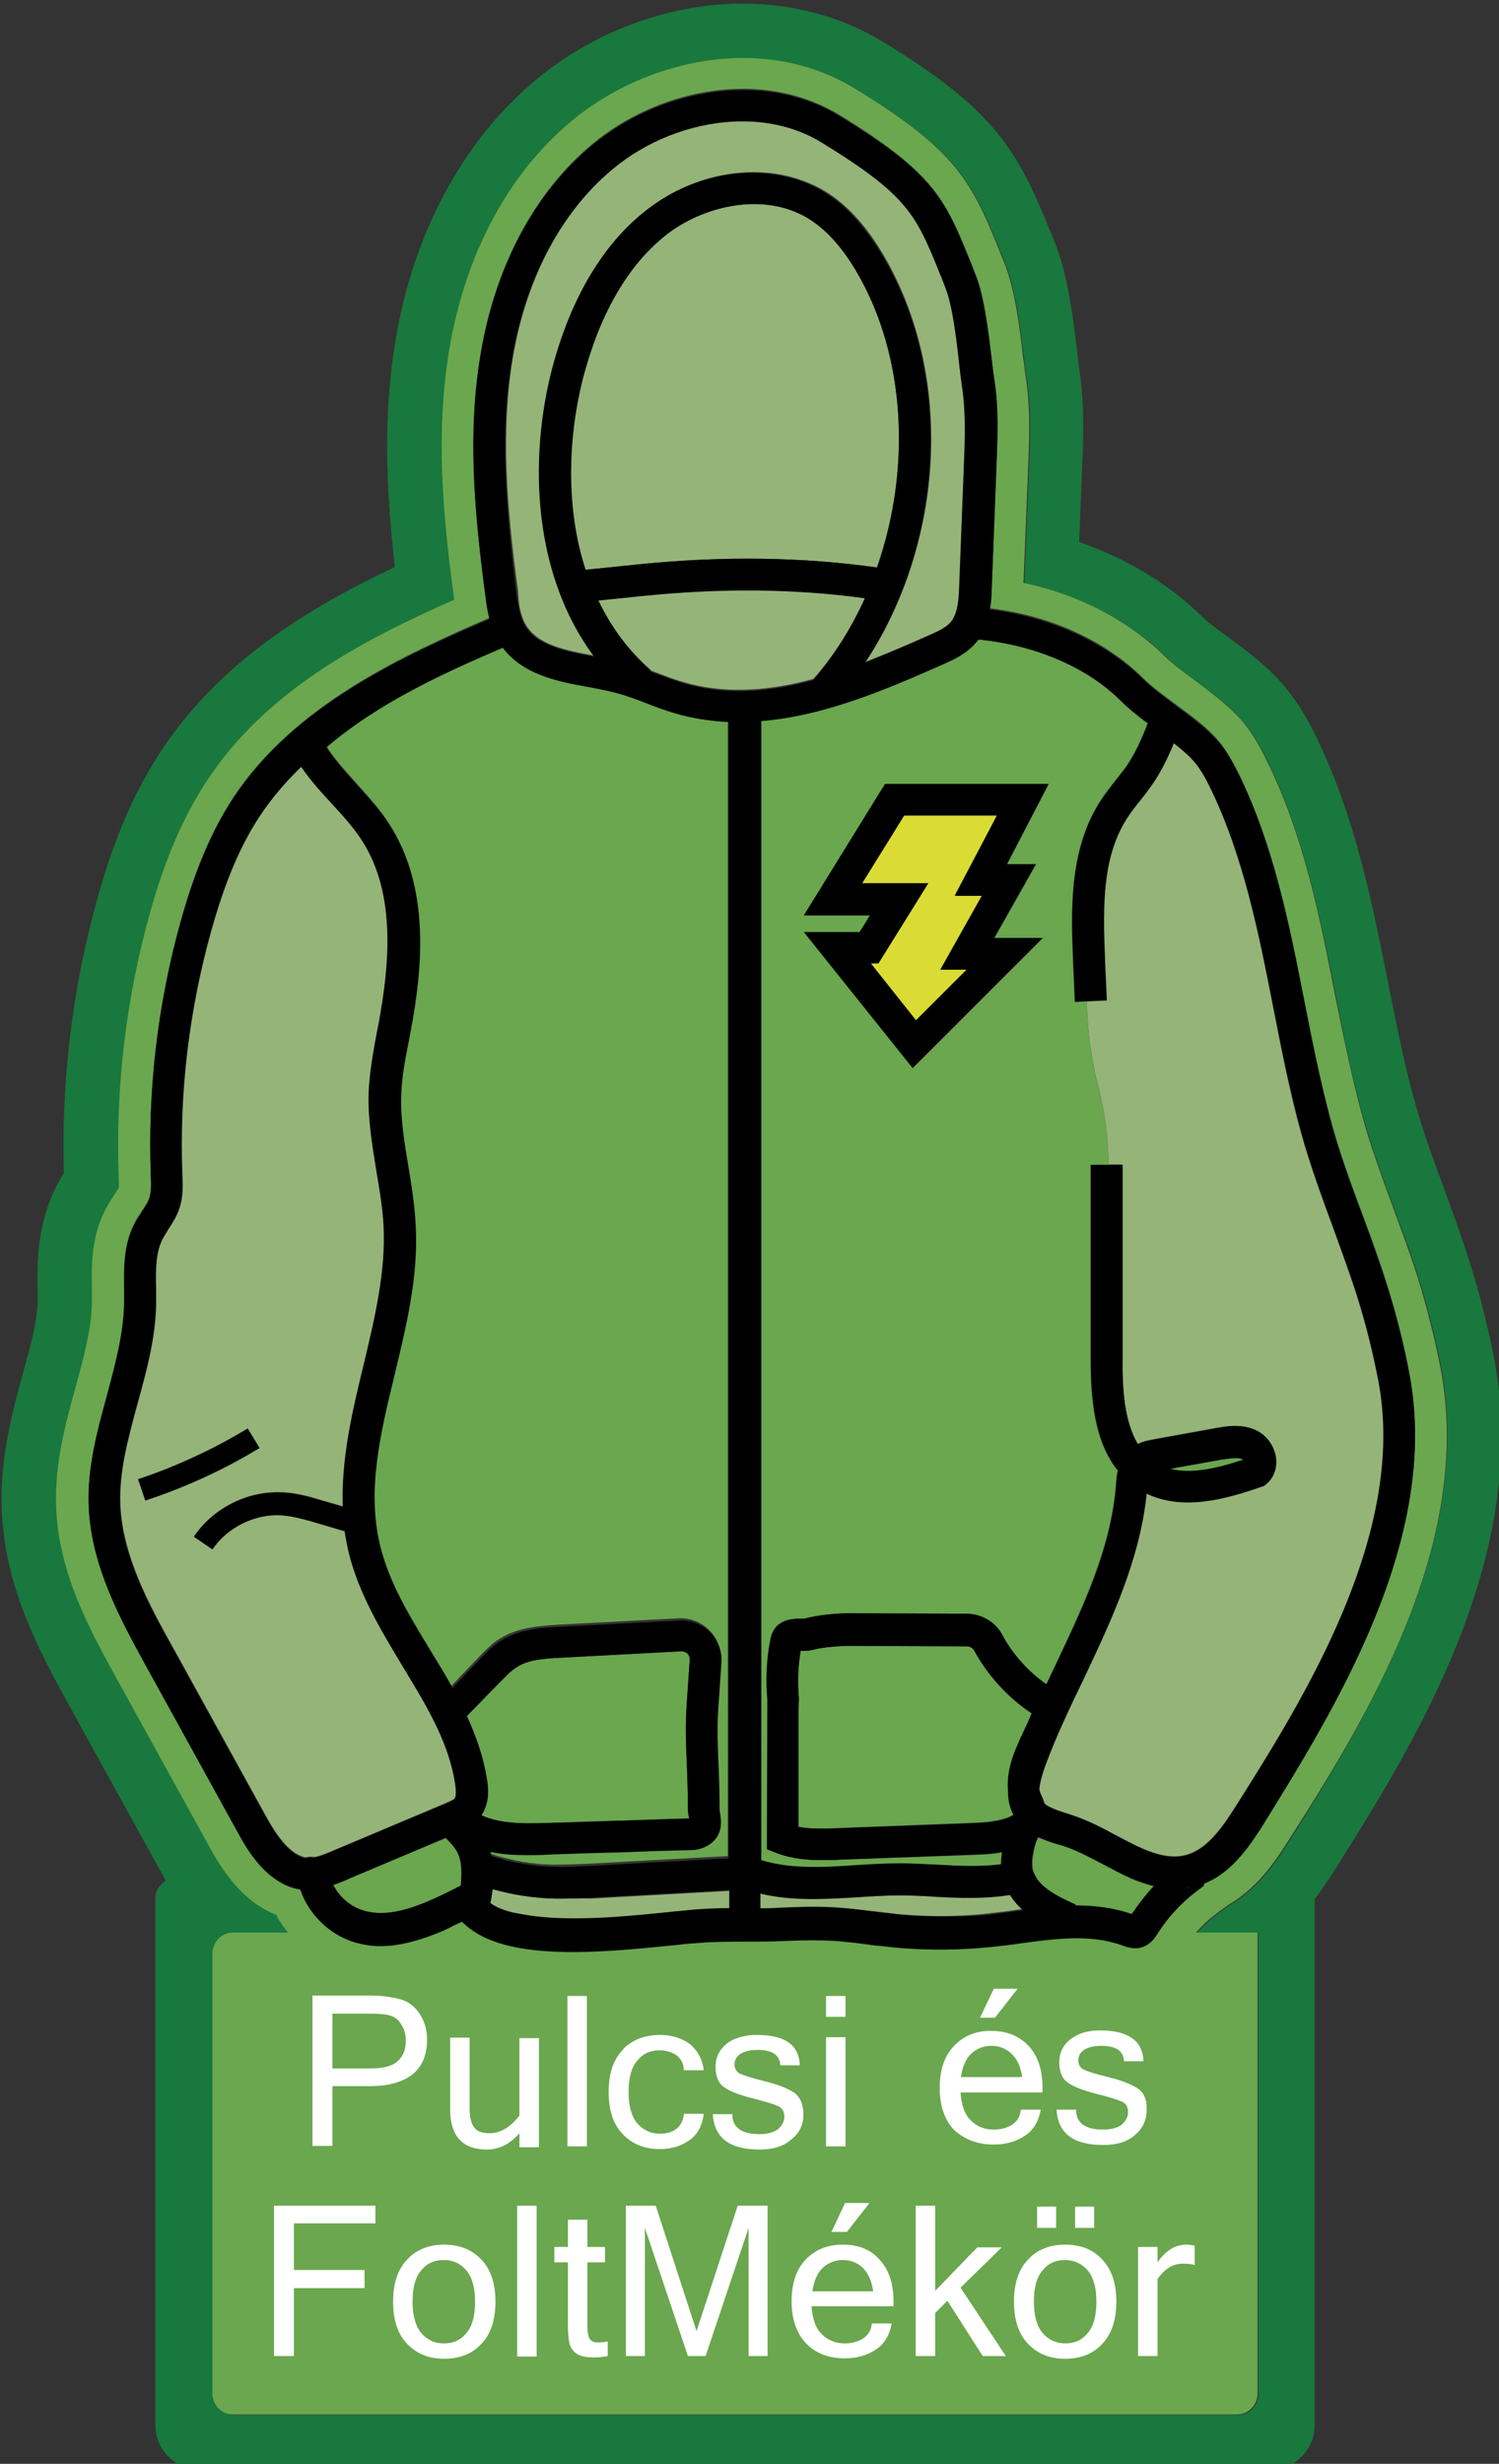 <?xml version="1.0" encoding="UTF-8" standalone="no"?>
<!DOCTYPE svg PUBLIC "-//W3C//DTD SVG 1.1//EN" "http://www.w3.org/Graphics/SVG/1.1/DTD/svg11.dtd">
<svg width="100%" height="100%" viewBox="0 0 331 544" version="1.1" xmlns="http://www.w3.org/2000/svg" xmlns:xlink="http://www.w3.org/1999/xlink" xml:space="preserve" xmlns:serif="http://www.serif.com/" style="fill-rule:evenodd;clip-rule:evenodd;stroke-linejoin:round;stroke-miterlimit:2;">
    <rect x="0" y="0" width="331" height="544" fill="#333333" stroke="none"/>
    <g id="PulcsiésFoltmékör" transform="matrix(1,0,0,1,-434,-177)">
        <g transform="matrix(1,0,0,1,718.7,316.6)">
            <path d="M0,266.9C-1.8,269.7 -3.7,272.6 -6,275.1C-8.101,277.4 -10.5,279.5 -13.3,281.1L-15.9,283L-16,283.1C-17.601,284.299 -19.101,285.7 -20.4,287.2L-6.8,287.2L-6.8,388.9C-6.8,391.5 -8.8,393.6 -11.3,393.6L-233.1,393.6C-235.6,393.6 -237.6,391.5 -237.6,388.9L-237.6,291.9C-237.6,290.9 -237.3,290 -236.8,289.2C-236,288 -234.7,287.2 -233.1,287.2L-220.9,287.2C-221.9,286 -222.7,284.7 -223.5,283.299C-223.6,283.299 -223.7,283.2 -223.8,283.2C-228.1,281.4 -231.4,278.299 -233.8,275.2C-235.9,272.5 -237.4,269.799 -238.3,268.2L-258.7,231.2C-264.7,220.299 -271.5,208 -272.1,193.4C-272.5,183.799 -270,174.7 -267.8,166.7C-266,160.299 -264.4,154.2 -264.2,148.4L-264.2,145C-264.3,140 -264.3,133.799 -261.3,127.7C-260.6,126.3 -259.9,125.2 -259.2,124.2C-258.9,123.8 -258.5,123.1 -258.3,122.8L-258.3,120.3C-259,100.6 -256.7,81 -251.4,62.1C-248,49.9 -244,40.6 -238.7,32.7C-225.7,13.1 -205,2.1 -184.2,-7.1C-187,-27.5 -188.2,-44.8 -185.3,-62.3C-181.7,-84.1 -171.6,-102.4 -156.9,-113.9C-146.5,-122 -133.2,-126.7 -120.4,-126.7C-111.4,-126.7 -102.9,-124.4 -95.8,-120C-73.5,-106.4 -70,-99.6 -63.8,-84.1C-63.4,-83.2 -63.101,-82.3 -62.7,-81.4C-60.4,-75.7 -59.4,-67.1 -58.601,-60.7C-58.4,-58.9 -58.2,-57.4 -58,-56.3C-57,-49.9 -57.2,-43.7 -57.4,-37.9L-58.5,-10.8C-41.4,-7.2 -31.101,1.5 -27.3,5.4C-25.8,6.9 -23.3,8.8 -20.8,10.6C-17.5,13.1 -14,15.6 -11.3,18.5C-8.3,21.7 -6.3,25.3 -4.8,28.4C3.3,45.1 6.8,62.9 10.3,80.2C12.3,90.5 14.399,101.2 17.5,111C19.1,116.3 21.1,121.6 23,126.8C24.899,131.9 26.899,137.2 28.6,142.7C30.6,149.2 32.3,155.9 33.6,162.6C40.899,201.7 16.3,240.9 0,266.9M45.2,160.2C43.8,153.1 42,145.9 39.8,139C38,133.299 36,127.9 34.1,122.6C32.2,117.6 30.3,112.3 28.8,107.4C25.899,98.1 23.899,87.8 21.899,77.8C18.3,59.8 14.7,41.1 5.899,23C4.1,19.3 1.399,14.4 -2.8,10C-6.3,6.4 -10.3,3.4 -13.9,0.8C-15.7,-0.5 -18.2,-2.4 -19,-3.2C-23.5,-7.7 -32.4,-15.1 -46.4,-19.9L-45.7,-37.6C-45.4,-44 -45.3,-50.8 -46.4,-58.3C-46.5,-59.2 -46.7,-60.7 -46.9,-62.3C-47.7,-69.3 -48.9,-78.9 -51.8,-86.1C-52.2,-87 -52.5,-87.9 -52.9,-88.8C-60.2,-106.9 -65.601,-115.7 -89.8,-130.4C-98.8,-135.9 -109.5,-138.8 -120.7,-138.8C-136.1,-138.8 -152.1,-133.2 -164.6,-123.4C-181.7,-110 -193.3,-89 -197.4,-64.3C-200.1,-47.9 -199.5,-32.2 -197.5,-14.4C-217,-5.2 -236.1,6.6 -249,26C-254.9,34.9 -259.5,45.4 -263.2,58.8C-268.7,78.6 -271.2,98.9 -270.6,119.4C-271.1,120.2 -271.6,121.2 -272.2,122.2C-276.6,130.9 -276.5,139.4 -276.4,145.1L-276.4,148C-276.5,152.299 -278,157.7 -279.6,163.5C-281.9,171.9 -284.8,182.4 -284.3,193.9C-283.6,211.299 -275.7,225.5 -269.4,237L-249,274C-248.7,274.5 -248.4,275.1 -248.1,275.7C-249.5,276.4 -250.4,277.9 -250.4,279.5L-250.4,395.799C-250.4,401.299 -246,405.7 -240.5,405.7L-4.3,405.7C1.2,405.7 5.6,401.299 5.6,395.799L5.6,279.7C7.2,277.6 8.7,275.4 10,273.299C27.399,245.7 53.6,204 45.2,160.2" style="fill:rgb(25,120,61);fill-rule:nonzero;"/>
        </g>
        <g transform="matrix(1,0,0,1,712.8,320.1)">
            <path d="M0,259.7C-2.8,264.1 -6.1,268.9 -11,271.6C-11.6,271.9 -12.2,272.3 -12.899,272.5L-13,273L-14.2,273.9C-16.399,275.5 -18.5,277.5 -20.3,279.6C-21.3,280.801 -22.3,282.1 -23.1,283.4C-23.1,283.5 -23.2,283.6 -23.3,283.7C-23.899,284.7 -25.1,286.3 -27.3,286.7C-28.8,287 -30,286.5 -30.8,286.2C-37.8,283.6 -45.5,284.6 -53.6,285.7C-55.5,285.9 -57.399,286.2 -59.2,286.4C-67.399,287.301 -75.7,287.301 -83.899,286.301C-85.1,286.2 -86.2,286 -87.399,285.9C-89.5,285.6 -91.5,285.4 -93.6,285.2C-97.899,284.9 -102.3,285 -106.6,285.2C-109.1,285.3 -111.6,285.3 -114,285.3C-117.7,285.3 -121.2,285.3 -124.7,285.6C-126,285.7 -127.5,285.9 -129,286C-136.2,286.8 -144.4,287.6 -152.2,287.6C-160.3,287.6 -167.8,286.6 -173.1,283.7C-174.5,282.9 -175.7,282 -176.8,280.9C-177.4,281.2 -177.9,281.5 -178.5,281.7C-179.9,282.4 -181.4,283 -182.9,283.7C-186.6,285.2 -190.7,286.3 -194.8,286.3C-197,286.3 -199.1,286 -201.3,285.2C-202.5,284.8 -203.6,284.3 -204.6,283.6C-206.4,282.5 -208,281.1 -209.3,279.5C-210.7,277.8 -211.8,275.9 -212.5,273.8C-214.6,273.5 -216.4,272.6 -218,271.5C-222.2,268.5 -224.9,263.7 -226.3,261.2L-246.7,224.2C-252.3,214 -258.7,202.4 -259.2,189.5C-259.6,181 -257.3,172.8 -255.2,164.9C-253.3,158 -251.6,151.6 -251.4,144.9L-251.4,141.2C-251.5,136.7 -251.5,131.7 -249.2,127.1C-248.7,126.1 -248.1,125.2 -247.5,124.3C-246.8,123.2 -246.1,122.2 -245.8,121.2C-245.4,119.9 -245.4,118.2 -245.5,116.5L-245.5,116.3C-246.2,97.4 -244,78.5 -238.9,60.2C-235.7,48.8 -232,40.1 -227.2,32.8C-213.7,12.6 -190.3,1.8 -170.7,-6.7C-171.1,-8.4 -171.4,-10.1 -171.6,-11.6C-174.3,-31.5 -175.5,-48.2 -172.7,-64.9C-169.4,-84.9 -160.2,-101.7 -146.9,-112.2C-137.7,-119.4 -126,-123.5 -114.7,-123.5C-107,-123.5 -99.8,-121.5 -93.7,-117.9C-72.5,-104.9 -70.1,-99.2 -64.5,-85.4C-64.1,-84.5 -63.8,-83.6 -63.399,-82.6C-61.399,-77.8 -60.5,-69.7 -59.8,-63.8C-59.6,-62 -59.399,-60.4 -59.2,-59.2C-58.3,-53.4 -58.5,-47.6 -58.7,-42.1L-59.8,-13.7C-59.899,-12.3 -59.899,-10.6 -60.2,-8.8C-41.4,-6.5 -30.5,2.5 -26.5,6.5C-24.6,8.4 -21.9,10.4 -19.2,12.4C-16.1,14.7 -12.9,17 -10.6,19.5C-8.2,22 -6.7,24.9 -5.3,27.6C2.4,43.4 5.9,60.8 9.2,77.7C11.3,88.2 13.4,99 16.5,109.2C18.2,114.6 20.2,120.1 22.2,125.4C24.1,130.4 26,135.7 27.6,140.9C29.6,147.2 31.2,153.6 32.4,160C39.4,196.8 15.7,234.6 0,259.7M39.3,159C38,152.3 36.3,145.6 34.3,139.1C32.601,133.7 30.601,128.4 28.7,123.2C26.8,118 24.8,112.6 23.2,107.4C20.2,97.5 18.101,86.9 16,76.6C12.601,59.3 9.101,41.4 0.9,24.8C-0.6,21.7 -2.6,18 -5.6,14.9C-8.399,12 -11.8,9.5 -15.1,7C-17.6,5.2 -20.1,3.3 -21.6,1.8C-25.5,-2.1 -35.7,-10.8 -52.8,-14.4L-51.7,-41.5C-51.5,-47.3 -51.3,-53.5 -52.3,-59.9C-52.5,-61 -52.6,-62.5 -52.899,-64.3C-53.6,-70.6 -54.7,-79.3 -57,-85C-57.399,-85.9 -57.8,-86.9 -58.1,-87.7C-64.3,-103.2 -67.8,-110 -90.1,-123.6C-97.3,-128 -105.8,-130.3 -114.7,-130.3C-127.5,-130.3 -140.8,-125.6 -151.2,-117.5C-165.9,-106 -176,-87.6 -179.6,-65.9C-182.5,-48.4 -181.3,-31.1 -178.5,-10.7C-199.3,-1.5 -220,9.5 -233,29.1C-238.2,37 -242.3,46.3 -245.7,58.5C-251,77.5 -253.3,97 -252.6,116.7L-252.6,116.9C-252.6,117.6 -252.5,118.7 -252.6,119.2C-252.8,119.5 -253.2,120.2 -253.5,120.6C-254.1,121.6 -254.9,122.7 -255.6,124.1C-258.7,130.2 -258.6,136.4 -258.5,141.4L-258.5,144.801C-258.7,150.6 -260.3,156.7 -262.1,163.1C-264.3,171.1 -266.8,180.2 -266.4,189.801C-265.8,204.4 -259,216.7 -253,227.6L-232.6,264.6C-231.7,266.2 -230.3,268.801 -228.1,271.6C-225.7,274.7 -222.4,277.801 -218.1,279.6C-218,279.6 -217.9,279.7 -217.8,279.7C-217.1,281.1 -216.2,282.4 -215.2,283.6L-227.4,283.6C-228.9,283.6 -230.3,284.4 -231.1,285.6C-231.6,286.4 -231.9,287.301 -231.9,288.301L-231.9,385.301C-231.9,387.9 -229.9,390 -227.4,390L-5.6,390C-3.1,390 -1.1,387.9 -1.1,385.301L-1.1,283.6L-14.7,283.6C-13.399,282.1 -11.899,280.7 -10.3,279.5L-10.2,279.4L-7.6,277.5C-4.8,275.9 -2.399,273.801 -0.3,271.5C2,269 3.9,266.1 5.7,263.301C22.2,237.4 46.8,198.2 39.3,159" style="fill:rgb(106,167,78);fill-rule:nonzero;"/>
        </g>
        <g transform="matrix(1,0,0,1,695.5,593.7)">
            <path d="M0,0.1C0.4,0.1 0.8,0.1 1.2,0C0.8,0 0.4,0.1 0,0.1" style="fill:rgb(106,167,78);fill-rule:nonzero;"/>
        </g>
        <g transform="matrix(1,0,0,1,576.9,576.4)">
            <path d="M0,-244.1C-2.3,-245 -4.5,-245.8 -6.7,-246.4C-8.6,-246.9 -10.7,-247.3 -12.8,-247.7C-19.7,-249 -27.4,-250.4 -31.8,-256.4C-44.7,-250.9 -59.2,-244.3 -71,-234.9C-69.2,-232 -66.8,-229.4 -64.3,-226.6C-61.8,-223.8 -59.1,-220.9 -57,-217.6C-48,-203.7 -49.8,-186.1 -52.4,-172.3L-52.8,-170.2C-53.6,-166 -54.3,-162.1 -54.5,-158.1C-54.7,-152.9 -53.8,-147.7 -52.9,-142.2C-52.2,-138 -51.5,-133.6 -51.3,-129.1C-50.8,-118 -53.4,-107.2 -55.9,-96.6C-59.1,-83.4 -62.1,-71 -59.2,-58.8C-57.2,-50.5 -52.8,-43.2 -48,-35.3C-46.4,-32.6 -44.7,-29.9 -43.2,-27.2C-42.6,-27.8 -42,-28.4 -41.5,-29C-40,-30.6 -38.5,-32.1 -36.8,-33.9C-35.8,-34.9 -34.7,-36.1 -33.3,-37.1C-28.9,-40.2 -23.6,-40.4 -19.4,-40.7L7,-42.1C9.5,-42.2 11.9,-41.3 13.7,-39.5C15.5,-37.7 16.4,-35.3 16.2,-32.8L15.5,-22.5C15.2,-18.1 15.4,-14 15.6,-9.5C15.7,-6.6 15.8,-3.6 15.8,-0.5C15.8,-0.3 15.9,0.1 15.9,0.4C16.2,1.8 16.8,5.2 13.5,7.4C12.4,8.1 11,8.6 9.5,8.6C4,8.8 -1.2,9 -6.4,9.1C-11.6,9.3 -16.8,9.5 -22.3,9.6C-23.6,9.6 -25,9.7 -26.5,9.7C-29.2,9.7 -32,9.5 -34.8,9C-34.7,9.3 -34.7,9.6 -34.6,9.9C-30,11.4 -25.2,12.3 -20.4,12.3C-18,12.3 -15.6,12.2 -13.2,12.1L17.8,10.4L17.8,-240C13.7,-240.2 9.8,-240.8 6.1,-241.9C4.2,-242.5 2.1,-243.3 0,-244.1" style="fill:rgb(106,167,78);fill-rule:nonzero;"/>
        </g>
        <g transform="matrix(1,0,0,1,554.7,541.7)">
            <path d="M0,37.8C5.5,37.6 10.7,37.4 15.9,37.3C21,37.1 26.1,36.9 31.5,36.8C31.4,36.199 31.2,35.4 31.2,34.6C31.2,31.6 31.1,28.699 31,25.8C30.8,21.199 30.6,16.8 30.9,12.1L31.6,1.8C31.6,1.1 31.3,0.6 31.1,0.4C30.9,0.199 30.4,-0.2 29.7,-0.1L3.3,1.3C-1,1.5 -4.4,1.8 -6.9,3.6C-7.8,4.199 -8.6,5 -9.5,5.9C-11.2,7.699 -12.7,9.199 -14.2,10.699C-15.2,11.8 -16.4,12.9 -17.6,14.199C-15.6,18.6 -14,23.1 -13.2,28C-12.8,30.199 -12.6,33.4 -14.4,36.1C-10.5,37.9 -5.5,38 0,37.8" style="fill:rgb(106,167,78);fill-rule:nonzero;"/>
        </g>
        <g transform="matrix(1,0,0,1,532.4,600.6)">
            <path d="M0,-17.8L-21.2,-8.9L-22.3,-8.4C-23.1,-8.1 -24,-7.7 -24.9,-7.4C-23.6,-4.9 -21.3,-2.8 -18.6,-1.9C-13.1,0 -6.6,-2.5 -1.1,-5.1C0.4,-5.8 1.8,-6.5 3.3,-7.3C3.4,-7.8 3.4,-8.4 3.4,-8.9C3.5,-11 3.4,-12.8 2.7,-14.3C2.2,-15.6 1.1,-16.7 0,-17.8" style="fill:rgb(106,167,78);fill-rule:nonzero;"/>
        </g>
        <g transform="matrix(1,0,0,1,649.1,579.799)">
            <path d="M0,-38.4C-0.3,-39 -0.899,-39.299 -1.6,-39.299L-27.699,-39.4C-29.899,-39.4 -33.399,-39.099 -35.3,-38.599C-36.399,-38.299 -37.399,-38.299 -38.3,-38.299C-38.899,-34.9 -39,-31.4 -38.699,-27.9L-38.699,-27.7L-38.8,-24.799L-38.8,0.5C-36.5,1 -33.6,1 -30,0.8L-1.3,-0.299C1.9,-0.399 5.2,-0.599 7.9,-1.7C8.301,-1.9 8.5,-2 8.7,-2.2C7.801,-3.9 7.5,-5.599 7.5,-7.299C7.2,-10.299 7.801,-13.7 9.5,-17.399C9.9,-18.399 10.4,-19.299 10.801,-20.299C11.5,-21.799 12.2,-23.2 12.7,-24.599C7.4,-28.099 3,-32.799 0,-38.4" style="fill:rgb(106,167,78);fill-rule:nonzero;"/>
        </g>
        <g transform="matrix(1,0,0,1,677.3,593.9)">
            <path d="M0,-5.4C-2.8,-6.9 -5.5,-8.3 -8.2,-9.2C-8.7,-9.4 -9.3,-9.6 -9.899,-9.7C-11.2,-10.1 -12.6,-10.6 -14,-11.2C-14.5,-10.4 -14.899,-9.2 -15.1,-7.7C-15.3,-6.8 -15.399,-5.501 -15.3,-4.501C-15.2,-3.7 -14.8,-2.9 -14.3,-2.1C-13.8,-1.3 -13.1,-0.6 -12.2,0.1C-10.399,1.6 -8.1,2.6 -5.7,3.7L-5.8,3.9C-1.6,3.9 2.601,4.3 6.7,5.8C8.101,3.6 9.8,1.5 11.601,-0.4C9.9,-0.8 8.3,-1.4 6.7,-2C4.3,-3.1 2.101,-4.3 0,-5.4" style="fill:rgb(106,167,78);fill-rule:nonzero;"/>
        </g>
        <g transform="matrix(-0.984,0.176,0.176,0.984,697.578,502.433)">
            <path d="M-6.478,-2.026L4.898,-2.026C0.383,-0.001 -5.67,-0.342 -11.302,-1.165L-11.222,-1.28C-10.226,-1.966 -8.402,-1.987 -6.478,-2.026" style="fill:rgb(106,167,78);fill-rule:nonzero;"/>
        </g>
        <g transform="matrix(1,0,0,1,629.5,557.9)">
            <path d="M0,-207.8L36.1,-207.8L26.9,-190.1L33.3,-190.1L24.1,-173.8L34.8,-173.8L6.1,-145.1L-17.9,-175.1L-5.6,-175.1L-3.3,-178.8L-17.9,-178.8L0,-207.8ZM-10.1,29.7C-11.5,29.8 -12.8,29.8 -14.1,29.8C-16.8,29.8 -20.4,29.6 -23.9,28.3L-26.2,27.4L-26.1,-5.6C-26.5,-10.1 -26.3,-14.6 -25.4,-19.1C-24.8,-22.001 -22.7,-23.501 -19.2,-23.501L-18.8,-23.501C-18.4,-23.501 -17.9,-23.501 -17.6,-23.6C-15,-24.3 -10.9,-24.7 -8.2,-24.7L-8.1,-24.7L18,-24.6C21.2,-24.6 24.2,-22.8 25.7,-20.001C28.1,-15.7 31.5,-11.9 35.5,-9.001C36.2,-10.4 36.8,-11.8 37.5,-13.2C43.8,-26.6 49.8,-39.2 50.9,-53.2L50.9,-53.3C51,-54.2 51,-55.2 51.3,-56.2C46.1,-62.6 45.3,-72.1 45.3,-80.9L45.3,-123.7L49.3,-123.7C49.2,-129.3 48.6,-134.8 47.2,-140.1C45.5,-146.5 44.601,-153.2 44.5,-159.8L48.8,-160L41.8,-159.7C41.7,-162.8 41.5,-165.901 41.4,-169C41,-179 40.4,-192.7 47.1,-203.5C48.2,-205.3 49.5,-207 50.8,-208.6C51.5,-209.5 52.2,-210.401 52.9,-211.3C55,-214.2 56.6,-217.901 57.9,-221.2C55.7,-222.8 53.6,-224.5 51.9,-226.2C44.5,-233.6 32.9,-238.5 20.5,-239.7C20.4,-239.5 20.2,-239.3 20,-239.1C17.9,-236.6 15,-235.3 12.6,-234.2C-0.8,-228.2 -14,-222.8 -27.5,-221.7L-27.5,29.9C-21.1,31.9 -14,31.499 -6.5,30.999C-3.4,30.799 -0.1,30.6 3.1,30.6C5.9,30.6 8.7,30.7 11.4,30.9C16.3,31.1 21,31.4 25.5,30.799C25.5,29.799 25.6,28.9 25.7,28.1C23.3,28.6 20.8,28.6 18.6,28.7L-10.1,29.7Z" style="fill:rgb(106,167,78);fill-rule:nonzero;"/>
        </g>
        <g transform="matrix(1,0,0,1,550.1,211.8)">
            <path d="M0,103.1C2.6,107.6 8.8,108.8 15.3,110C0.8,90.6 1.1,63.6 6.5,44.6C10.8,29.5 17.8,18.1 27.4,11C39.6,1.9 55.8,0.6 67,8C71.5,11 75.5,15.5 79.1,21.7C94.6,48.2 92.5,84.8 75.1,111.3C79.7,109.5 84.4,107.5 89.1,105.4C91,104.6 92.9,103.7 94,102.4C95.5,100.6 95.7,97.7 95.9,94.4L97,66C97.2,60.9 97.3,55.4 96.5,50.2C96.3,48.9 96.1,47.3 95.9,45.4C95.2,39.9 94.4,32.3 92.8,28.4C92.4,27.4 92,26.5 91.7,25.6C86.4,12.6 84.7,8.2 65.4,-3.6C60.4,-6.6 54.4,-8.2 48.1,-8.2C38.4,-8.2 28.2,-4.6 20.3,1.6C8.4,11 0.1,26.2 -2.9,44.5C-5.5,60.4 -4.3,76.5 -1.7,95.8C-1.6,98.4 -1.2,101.1 0,103.1" style="fill:rgb(149,180,120);fill-rule:nonzero;"/>
        </g>
        <g transform="matrix(1,0,0,1,625,327.1)">
            <path d="M0,-18.1C-15.2,-20.2 -31.7,-20.3 -49.1,-18.6L-58.9,-17.6C-56.2,-11.9 -52.4,-6.6 -47.3,-2.2L-47.4,-2.1C-46.8,-1.9 -46.2,-1.6 -45.5,-1.4C-43.5,-0.6 -41.6,0.1 -39.7,0.6C-36,1.7 -32,2.2 -27.8,2.2C-22.4,2.2 -16.9,1.3 -11.4,-0.2C-6.8,-5.4 -3,-11.5 0,-18.1" style="fill:rgb(149,180,120);fill-rule:nonzero;"/>
        </g>
        <g transform="matrix(1,0,0,1,623.2,284.9)">
            <path d="M0,-47.8C-3.101,-53.1 -6.4,-56.8 -10,-59.2C-19.7,-65.7 -33.2,-62.7 -41.5,-56.5C-49.8,-50.3 -56,-40.2 -59.9,-26.5C-63.5,-13.7 -64.7,3 -59.9,17.9L-48.1,16.7C-29.4,14.8 -11.8,15.1 4.399,17.4C12,-4.1 10.899,-29.1 0,-47.8" style="fill:rgb(149,180,120);fill-rule:nonzero;"/>
        </g>
        <g transform="matrix(1,0,0,1,466.1,425)">
            <path d="M0,83.3L-1.6,78.6C6.8,75.8 15,72 22.6,67.4L25.2,71.7C17.3,76.5 8.8,80.4 0,83.3M56.9,119.8C52.1,111.9 47.1,103.7 44.9,94.3C44.6,92.9 44.3,91.4 44.1,90L37.7,88.1C35.3,87.4 32.8,86.7 30.4,86.5C24.5,86 18.2,89 14.9,94L10.8,91.2C15.2,84.7 23,80.9 30.9,81.5C33.8,81.7 36.6,82.5 39.2,83.3L43.7,84.6C43.3,74 45.8,63.4 48.3,53.2C50.7,43.1 53.2,32.7 52.7,22.7C52.5,18.6 51.8,14.6 51.1,10.4C50.2,4.8 49.2,-1 49.4,-6.9C49.6,-11.4 50.4,-15.8 51.2,-20.1L51.6,-22.1C53.9,-34.6 55.6,-50.5 48,-62.4C46.2,-65.3 43.9,-67.8 41.4,-70.5C39,-73.1 36.6,-75.8 34.5,-78.8C31.1,-75.5 28,-72 25.4,-68C21,-61.4 17.6,-53.3 14.6,-42.6C9.7,-25 7.5,-6.9 8.2,11.3L8.2,11.5C8.3,13.7 8.4,16.1 7.6,18.6C7,20.5 6,22 5.1,23.4C4.6,24.2 4.2,24.9 3.8,25.6C2.3,28.6 2.3,32.4 2.4,36.4L2.4,40.3C2.2,47.8 0.2,55 -1.7,61.9C-3.8,69.6 -5.8,76.9 -5.5,84.3C-5,95.6 0.9,106.4 6.2,115.9L26.6,152.9C28.8,156.9 31.8,161.5 35.5,162.1C35.6,162.1 35.7,162 35.8,162C36.3,161.9 36.8,161.9 37.3,162C38.6,161.8 40,161.2 41.4,160.6L66.1,150.2C66.9,149.8 68.1,149.4 68.5,148.9C68.7,148.6 69,147.7 68.6,145.7C67.1,136.5 62.1,128.4 56.9,119.8" style="fill:rgb(149,180,120);fill-rule:nonzero;"/>
        </g>
        <g transform="matrix(1,0,0,1,557.8,599.298)">
            <path d="M0,-3.098L-1.1,-3.098C-5.9,-3.199 -10.6,-3.899 -15.1,-5.199C-15.2,-4.498 -15.3,-3.899 -15.4,-3.199L-15.6,-2.098C-13.9,-0.899 -11.6,-0.098 -8.8,0.502C-0.9,2.101 10.4,1.402 19.4,0.502C21.5,0.301 23.5,0.101 25.3,-0.098C26.8,-0.298 28.3,-0.399 29.6,-0.498C32.1,-0.798 34.7,-0.798 37.2,-0.798L37.2,-4.798L6.6,-3.098C4.5,-3.199 2.2,-3.098 0,-3.098" style="fill:rgb(149,180,120);fill-rule:nonzero;"/>
        </g>
        <g transform="matrix(1,0,0,1,657,599.9)">
            <path d="M0,-4.6C-5.5,-3.7 -11.1,-4 -16.5,-4.2C-19.1,-4.3 -21.8,-4.5 -24.4,-4.5C-27.4,-4.5 -30.5,-4.3 -33.6,-4.1C-36.9,-3.9 -40.2,-3.7 -43.6,-3.7C-47.4,-3.7 -51.3,-3.999 -55.1,-4.9L-55.1,-1.6C-53.8,-1.6 -52.5,-1.6 -51.2,-1.7C-46.7,-1.9 -42,-2.1 -37.3,-1.7C-35.1,-1.499 -32.9,-1.2 -30.7,-0.999C-29.6,-0.9 -28.5,-0.7 -27.3,-0.6C-26.5,-0.499 -25.6,-0.4 -24.8,-0.3C-18.5,0.3 -12.2,0.3 -5.9,-0.3C-5.3,-0.4 -4.7,-0.4 -4.2,-0.499C-2.4,-0.7 -0.6,-0.9 1.3,-1.2C1.8,-1.3 2.3,-1.3 2.8,-1.4C1.7,-2.2 0.7,-3.4 0,-4.6" style="fill:rgb(149,180,120);fill-rule:nonzero;"/>
        </g>
        <g transform="matrix(1,0,0,1,738.3,447.199)">
            <path d="M0,34.501C-1.2,28.301 -2.7,22.2 -4.6,16.2C-6.2,11.101 -8.1,6.001 -9.899,1.001C-11.899,-4.399 -13.899,-9.999 -15.7,-15.599C-19,-26.199 -21.1,-37.199 -23.2,-47.899C-26.399,-64.299 -29.8,-81.299 -37.1,-96.299C-38.2,-98.599 -39.5,-100.899 -41.2,-102.699C-42.3,-103.799 -43.7,-104.999 -45.2,-106.199C-46.5,-102.899 -48.2,-99.399 -50.3,-96.599C-51,-95.599 -51.8,-94.599 -52.5,-93.699C-53.7,-92.199 -54.8,-90.699 -55.8,-89.199C-60.899,-80.899 -60.899,-70.499 -60.399,-58.699C-60.3,-55.599 -60.1,-52.499 -60,-49.399L-64.3,-49.199C-64.2,-42.599 -63.3,-35.899 -61.6,-29.499C-60.199,-24.099 -59.6,-18.599 -59.5,-13.099L-56.5,-13.099L-56.5,29.7C-56.5,36.501 -56,43.7 -53.1,48.601C-51.699,47.9 -50.199,47.7 -49.199,47.501L-36,45.101C-33.6,44.7 -30,44.001 -26.699,45.7C-24.5,46.9 -22.8,49.301 -22.6,51.801C-22.399,54.001 -23.199,56.101 -24.8,57.4L-25.3,57.801L-25.899,58.001C-34,60.801 -43.199,63.301 -51.199,59.501C-52.6,74.101 -59,87.501 -65.1,100.4C-68.1,106.801 -71.199,113.301 -73.699,119.9C-74.199,121.301 -74.8,123.2 -74.899,124.801C-74.8,125.101 -74.8,125.501 -74.6,125.801C-74.5,126.001 -74.399,126.201 -74.3,126.4C-74.1,126.9 -73.899,127.4 -73.7,128.001C-72.6,128.9 -70.8,129.501 -68.899,130.101C-68.3,130.301 -67.7,130.501 -67.1,130.7C-63.899,131.801 -60.899,133.4 -57.899,135.001C-52.399,137.9 -47.2,140.7 -42.3,139.301C-37.7,138.001 -34.399,133.2 -31.6,128.801C-16.3,104.7 6.5,68.301 0,34.501" style="fill:rgb(149,180,120);fill-rule:nonzero;"/>
        </g>
        <g transform="matrix(1,0,0,1,638.7,387.3)">
            <path d="M0,-15.2L-10.9,2.4L-12.601,2.4L-2.5,15L8.7,3.8L2.899,3.8L12.1,-12.6L6.1,-12.6L15.399,-30.2L-5.3,-30.2L-14.601,-15.2L0,-15.2Z" style="fill:rgb(218,220,53);fill-rule:nonzero;"/>
        </g>
        <g transform="matrix(-0.575,-0.818,-0.818,0.575,465.184,496.091)">
            <path d="M-10.512,-21.357C-9.902,-12.494 -8.291,-3.602 -5.748,4.88L-10.512,6.275C-13.204,-2.591 -14.906,-11.786 -15.526,-21.009L-10.512,-21.357Z" style="fill-rule:nonzero;"/>
        </g>
        <g transform="matrix(1,0,0,1,692.4,303.6)">
            <path d="M0,197.7L11.199,195.7C13.1,195.4 14.899,195.1 16,195.6C16,195.6 16.1,195.6 16.1,195.7C10.6,197.5 4.8,199 0,197.7M14.399,272.5C11.6,276.9 8.3,281.7 3.699,283C-1.2,284.4 -6.4,281.6 -11.9,278.7C-14.801,277.1 -17.9,275.5 -21.101,274.4C-21.7,274.2 -22.301,274 -22.9,273.8C-24.801,273.2 -26.601,272.6 -27.7,271.7C-27.9,271.1 -28.101,270.6 -28.301,270.1C-28.4,269.9 -28.5,269.7 -28.601,269.5C-28.7,269.2 -28.801,268.9 -28.9,268.5C-28.801,266.9 -28.2,265.1 -27.7,263.6C-25.301,257 -22.2,250.5 -19.101,244.1C-13,231.2 -6.7,217.801 -5.2,203.2C2.8,207 12,204.5 20.1,201.7L20.699,201.5L21.199,201.1C22.8,199.801 23.6,197.7 23.399,195.5C23.1,192.9 21.5,190.5 19.3,189.4C16,187.7 12.399,188.301 10,188.801L-3.2,191.2C-4.2,191.4 -5.7,191.6 -7.101,192.301C-10.101,187.4 -10.601,180.2 -10.5,173.4L-10.5,130.6L-17.5,130.6L-17.5,173.4C-17.5,182.2 -16.7,191.7 -11.5,198.1C-11.7,199.1 -11.801,200.1 -11.9,201L-11.9,201.1C-12.9,215 -18.9,227.7 -25.301,241.1C-26,242.5 -26.601,243.9 -27.301,245.301C-31.301,242.5 -34.801,238.7 -37.101,234.301C-38.601,231.5 -41.601,229.801 -44.801,229.7L-70.9,229.6L-71,229.6C-73.7,229.6 -77.801,230 -80.4,230.7C-80.7,230.801 -81.2,230.801 -81.601,230.801L-82,230.801C-85.5,230.801 -87.601,232.301 -88.2,235.2C-89.101,239.6 -89.301,244.2 -88.9,248.7L-89,281.7L-86.7,282.6C-83.2,283.9 -79.601,284.1 -76.9,284.1C-75.601,284.1 -74.301,284.1 -72.9,284L-44.2,282.9C-42,282.801 -39.5,282.7 -37.101,282.301C-37.2,283.1 -37.301,284 -37.301,285C-41.801,285.6 -46.5,285.4 -51.4,285.1C-54.101,285 -56.9,284.801 -59.7,284.801C-62.9,284.801 -66.2,285 -69.301,285.2C-76.7,285.7 -83.801,286.1 -90.301,284.1L-90.301,32.6C-76.801,31.5 -63.7,26.1 -50.2,20.1C-47.9,19.1 -45,17.8 -42.801,15.2C-42.601,15 -42.5,14.8 -42.301,14.6C-29.9,15.8 -18.301,20.7 -10.9,28.1C-9.2,29.8 -7.101,31.5 -4.9,33.1C-6.101,36.4 -7.801,40.1 -9.9,43C-10.601,43.9 -11.301,44.8 -12,45.7C-13.2,47.3 -14.5,49 -15.7,50.8C-22.4,61.6 -21.801,75.3 -21.4,85.3C-21.301,88.4 -21.101,91.5 -21,94.6L-14,94.3C-14.101,91.2 -14.301,88.1 -14.4,85C-14.9,73.2 -14.9,62.8 -9.801,54.5C-8.9,53 -7.7,51.5 -6.5,50C-5.801,49.1 -5,48.1 -4.301,47.1C-2.2,44.2 -0.5,40.7 0.8,37.5C2.3,38.7 3.8,39.9 4.8,41C6.5,42.8 7.8,45.1 8.899,47.4C16.199,62.4 19.6,79.4 22.8,95.8C24.899,106.5 27.1,117.5 30.3,128.1C32,133.7 34.1,139.3 36.1,144.7C37.899,149.7 39.8,154.8 41.399,159.9C43.3,165.9 44.8,172.1 46,178.2C52.399,211.9 29.6,248.3 14.399,272.5M-3.601,289.8C-5.4,291.7 -7,293.8 -8.5,296C-12.601,294.6 -16.801,294.1 -21,294.1L-20.9,293.9C-23.301,292.8 -25.5,291.8 -27.4,290.3C-28.301,289.6 -29,288.9 -29.5,288.1C-30,287.3 -30.4,286.5 -30.5,285.7C-30.7,284.7 -30.5,283.4 -30.301,282.5C-30,281 -29.601,279.8 -29.2,279C-27.801,279.6 -26.4,280.1 -25.101,280.5C-24.5,280.7 -24,280.8 -23.4,281C-20.7,281.9 -18.101,283.3 -15.2,284.8C-13.101,285.9 -10.9,287.1 -8.601,288.1C-6.9,288.8 -5.301,289.4 -3.601,289.8M3.1,290.2C3.5,290.2 3.899,290.1 4.3,290C4,290.2 3.5,290.2 3.1,290.2M-60.2,296.1C-61,296 -61.9,295.9 -62.7,295.8C-63.801,295.7 -64.9,295.5 -66.101,295.4C-68.2,295.1 -70.4,294.8 -72.7,294.7C-77.4,294.3 -82,294.5 -86.601,294.7C-87.9,294.8 -89.2,294.8 -90.5,294.8L-90.5,291.5C-86.7,292.4 -82.9,292.7 -79,292.7C-75.7,292.7 -72.301,292.5 -69,292.3C-66,292.1 -62.801,291.9 -59.801,291.9C-57.2,291.9 -54.5,292 -51.9,292.2C-46.5,292.5 -40.9,292.7 -35.4,291.8C-34.601,293 -33.7,294.1 -32.5,295.2C-33,295.3 -33.5,295.3 -34,295.4C-35.801,295.6 -37.7,295.9 -39.5,296.1C-40.101,296.2 -40.7,296.2 -41.2,296.3C-47.601,296.7 -53.9,296.7 -60.2,296.1M-150.101,293.6L-149.9,292.5C-149.8,291.9 -149.7,291.2 -149.601,290.5C-145,291.8 -140.3,292.5 -135.601,292.6L-134.5,292.6C-132.3,292.6 -130,292.5 -127.9,292.4L-97.3,290.7L-97.3,294.7C-99.8,294.7 -102.4,294.8 -104.9,295C-106.2,295.1 -107.7,295.3 -109.2,295.4C-111,295.6 -113,295.8 -115.101,296C-124.101,296.9 -135.3,297.6 -143.3,296C-146.101,295.6 -148.4,294.8 -150.101,293.6M-160,279.2C-158.8,280.3 -157.8,281.5 -157.2,282.7C-156.5,284.2 -156.4,286 -156.5,288.1C-156.5,288.6 -156.601,289.1 -156.601,289.7C-158,290.5 -159.5,291.2 -161,291.9C-166.601,294.6 -173,297 -178.5,295.1C-181.2,294.2 -183.5,292.1 -184.8,289.6C-183.9,289.3 -183,288.9 -182.2,288.6L-181.101,288.1L-160,279.2ZM-199.8,274.4L-220.2,237.4C-225.5,227.9 -231.4,217.1 -231.9,205.8C-232.2,198.4 -230.2,191.1 -228.101,183.4C-226.2,176.4 -224.2,169.3 -224,161.8L-224,157.9C-224.101,153.9 -224.101,150.1 -222.601,147.1C-222.3,146.4 -221.8,145.7 -221.3,144.9C-220.4,143.5 -219.4,142 -218.8,140.1C-218,137.6 -218.101,135.2 -218.2,133L-218.2,132.8C-218.9,114.6 -216.7,96.4 -211.8,78.9C-208.8,68.2 -205.4,60.1 -201,53.5C-198.4,49.6 -195.3,46 -191.9,42.7C-189.8,45.8 -187.4,48.4 -185,51C-182.5,53.7 -180.2,56.3 -178.4,59.1C-170.8,71 -172.5,86.9 -174.8,99.4L-175.201,101.4C-176,105.7 -176.8,110.1 -177,114.6C-177.201,120.5 -176.201,126.3 -175.3,131.9C-174.601,136.1 -173.9,140.1 -173.701,144.2C-173.201,154.3 -175.701,164.6 -178.101,174.7C-180.601,185 -183.101,195.5 -182.701,206.1L-187.201,204.8C-189.9,204 -192.601,203.2 -195.5,203C-203.3,202.4 -211.201,206.2 -215.601,212.7L-211.5,215.5C-208.201,210.6 -201.9,207.5 -196,208C-193.601,208.2 -191.101,208.9 -188.701,209.6L-182.301,211.5C-182.101,212.9 -181.801,214.4 -181.5,215.8C-179.301,225.1 -174.301,233.3 -169.5,241.3C-164.301,249.9 -159.301,258 -157.9,267.3C-157.601,269.3 -157.801,270.2 -158,270.5C-158.4,271 -159.5,271.5 -160.4,271.8L-185.101,282.2C-186.5,282.8 -187.9,283.4 -189.201,283.6C-189.701,283.5 -190.201,283.5 -190.701,283.6C-190.801,283.6 -190.9,283.6 -191,283.7C-194.601,283 -197.601,278.4 -199.8,274.4M-147.4,16.4C-142.9,22.4 -135.2,23.9 -128.4,25.1C-126.2,25.5 -124.2,25.9 -122.3,26.4C-120.101,27 -117.9,27.8 -115.601,28.7C-113.601,29.5 -111.4,30.3 -109.2,30.9C-105.5,32 -101.601,32.6 -97.5,32.8L-97.5,283.7L-128.5,285.4C-130.9,285.5 -133.3,285.7 -135.7,285.6C-140.5,285.5 -145.3,284.7 -149.9,283.2C-150,282.9 -150,282.6 -150.101,282.3C-147.3,282.9 -144.4,283 -141.8,283C-140.3,283 -138.9,283 -137.601,282.9C-132.101,282.7 -126.9,282.5 -121.7,282.4C-116.5,282.2 -111.3,282 -105.8,281.9C-104.3,281.9 -102.9,281.4 -101.8,280.7C-98.5,278.5 -99.2,275.1 -99.4,273.7C-99.5,273.4 -99.5,273 -99.5,272.8C-99.5,269.6 -99.6,266.6 -99.7,263.8C-99.9,259.4 -100.101,255.2 -99.8,250.8L-99.1,240.5C-98.9,238 -99.9,235.5 -101.6,233.8C-103.4,232 -105.8,231.1 -108.3,231.2L-134.7,232.6C-138.9,232.8 -144.2,233.1 -148.601,236.2C-150,237.2 -151.101,238.3 -152.101,239.4C-153.8,241.2 -155.3,242.7 -156.8,244.3C-157.4,244.9 -157.9,245.5 -158.5,246.1C-160,243.3 -161.7,240.6 -163.3,238C-168.101,230.2 -172.5,222.8 -174.5,214.5C-177.4,202.3 -174.4,189.8 -171.2,176.7C-168.7,166.2 -166,155.301 -166.601,144.2C-166.8,139.7 -167.5,135.3 -168.2,131.1C-169.101,125.6 -170,120.4 -169.8,115.2C-169.7,111.2 -168.9,107.2 -168.101,103.1L-167.7,101C-165.101,87.2 -163.4,69.6 -172.3,55.7C-174.4,52.4 -177.1,49.5 -179.6,46.7C-182.1,43.9 -184.5,41.3 -186.3,38.4C-174.7,28.5 -160.2,21.9 -147.4,16.4M-117.3,-2L-129.101,-0.8C-134,-15.7 -132.8,-32.4 -129.101,-45.2C-125.2,-58.8 -119,-68.9 -110.7,-75.2C-102.4,-81.4 -88.9,-84.4 -79.2,-77.9C-75.601,-75.5 -72.301,-71.8 -69.2,-66.5C-58.301,-47.9 -57.2,-22.9 -64.7,-1.3C-81,-3.6 -98.601,-3.9 -117.3,-2M-126.3,6L-116.5,5C-99,3.2 -82.601,3.4 -67.4,5.5C-70.4,12.1 -74.2,18.2 -78.801,23.6C-84.301,25.1 -89.7,26 -95.201,26C-99.4,26 -103.4,25.4 -107.101,24.4C-109,23.8 -110.9,23.1 -112.9,22.4C-113.5,22.2 -114.101,21.9 -114.801,21.7L-114.701,21.6C-119.8,16.9 -123.601,11.6 -126.3,6M-106.7,263.9C-106.601,266.7 -106.5,269.6 -106.5,272.7C-106.5,273.5 -106.4,274.3 -106.2,274.9C-111.601,275.1 -116.7,275.3 -121.8,275.4C-127,275.6 -132.2,275.8 -137.7,275.9C-143.2,276.1 -148.2,276 -152.101,274.2C-150.3,271.5 -150.5,268.3 -150.9,266.1C-151.7,261.2 -153.3,256.7 -155.3,252.3C-154.101,251 -153,249.9 -151.9,248.8C-150.4,247.2 -148.9,245.7 -147.2,244C-146.3,243.1 -145.5,242.3 -144.601,241.7C-142.101,239.9 -138.601,239.6 -134.4,239.4L-108,238C-107.3,238 -106.8,238.3 -106.601,238.5C-106.4,238.7 -106,239.2 -106.101,239.9L-106.8,250.2C-107.101,254.9 -106.9,259.3 -106.7,263.9M-82,248.3C-82.301,244.8 -82.2,241.3 -81.601,237.9C-80.7,237.9 -79.7,237.9 -78.601,237.6C-76.7,237.1 -73.2,236.8 -71,236.8L-44.9,236.9C-44.2,236.9 -43.601,237.3 -43.301,237.8C-40.2,243.4 -35.9,248.2 -30.601,251.7C-31.101,253.1 -31.801,254.5 -32.5,256C-33,256.9 -33.4,257.9 -33.801,258.9C-35.4,262.6 -36.101,266 -35.801,269C-35.801,270.7 -35.5,272.5 -34.601,274.1C-34.801,274.2 -35.101,274.4 -35.4,274.6C-38.101,275.8 -41.4,275.9 -44.601,276L-73.301,277.1C-76.9,277.2 -79.801,277.2 -82.101,276.8L-82.101,251.5L-82,248.6L-82,248.3ZM-145.4,-47.1C-142.4,-65.4 -134.101,-80.6 -122.2,-90C-114.2,-96.3 -104.101,-99.8 -94.4,-99.8C-88,-99.8 -82,-98.2 -77.101,-95.2C-57.801,-83.4 -56.101,-79.1 -50.801,-66C-50.4,-65.1 -50.101,-64.2 -49.7,-63.2C-48.101,-59.3 -47.2,-51.7 -46.601,-46.2C-46.4,-44.3 -46.2,-42.7 -46,-41.4C-45.2,-36.2 -45.301,-30.7 -45.5,-25.6L-46.601,2.8C-46.7,6.1 -47,9 -48.5,10.8C-49.601,12.1 -51.5,12.9 -53.4,13.8C-58.101,15.9 -62.801,17.9 -67.4,19.7C-50,-6.8 -47.801,-43.5 -63.4,-69.9C-67.101,-76.1 -71,-80.6 -75.5,-83.6C-86.7,-91 -103,-89.8 -115.101,-80.6C-124.601,-73.4 -131.7,-62.1 -136,-47C-141.4,-28 -141.701,-1.1 -127.201,18.4C-133.701,17.2 -139.9,16 -142.5,11.5C-143.701,9.5 -144,6.7 -144.4,4.3C-146.8,-15.1 -148,-31.2 -145.4,-47.1M52.8,176.8C51.6,170.4 49.899,163.9 48,157.7C46.3,152.4 44.399,147.2 42.6,142.2C40.6,136.9 38.6,131.4 36.899,126C33.8,115.8 31.6,104.9 29.6,94.5C26.3,77.7 22.899,60.2 15.1,44.4C13.699,41.6 12.199,38.7 9.8,36.3C7.5,33.9 4.3,31.5 1.199,29.2C-1.5,27.2 -4.2,25.2 -6.101,23.3C-10.101,19.3 -21.101,10.3 -39.801,8C-39.5,6.2 -39.4,4.5 -39.4,3.1L-38.301,-25.3C-38.101,-30.8 -37.9,-36.6 -38.801,-42.4C-39,-43.6 -39.2,-45.2 -39.4,-47C-40.101,-52.9 -41.101,-61 -43,-65.8C-43.4,-66.8 -43.801,-67.7 -44.101,-68.6C-49.7,-82.5 -52,-88.2 -73.301,-101.1C-79.4,-104.8 -86.601,-106.7 -94.3,-106.7C-105.6,-106.7 -117.3,-102.6 -126.5,-95.4C-139.8,-85 -149,-68.2 -152.3,-48.1C-155.1,-31.4 -153.8,-14.7 -151.2,5.2C-151,6.7 -150.8,8.4 -150.3,10.1C-170,18.6 -193.4,29.3 -206.8,49.6C-211.6,56.8 -215.3,65.5 -218.5,77C-223.6,95.3 -225.8,114.1 -225.1,133.1L-225.1,133.3C-225,135 -225,136.7 -225.4,138C-225.7,139 -226.4,140 -227.1,141.1C-227.7,142 -228.3,142.9 -228.8,143.9C-231.1,148.5 -231,153.5 -231,158L-231,161.7C-231.2,168.3 -233,174.8 -234.8,181.7C-237,189.6 -239.2,197.8 -238.8,206.3C-238.2,219.2 -231.9,230.8 -226.3,241L-205.9,278C-204.5,280.6 -201.8,285.4 -197.601,288.3C-196,289.4 -194.2,290.3 -192.101,290.6C-191.4,292.7 -190.3,294.6 -188.9,296.3C-187.601,297.9 -186,299.3 -184.2,300.4C-183.2,301 -182,301.6 -180.9,302C-178.8,302.7 -176.601,303.1 -174.4,303.1C-170.3,303.1 -166.2,301.9 -162.5,300.5C-160.9,299.9 -159.4,299.2 -158.1,298.5C-157.5,298.2 -157,298 -156.4,297.7C-155.3,298.8 -154.1,299.7 -152.7,300.5C-147.4,303.5 -139.9,304.4 -131.8,304.4C-124,304.4 -115.8,303.5 -108.6,302.8C-107.1,302.6 -105.7,302.5 -104.3,302.4C-100.9,302.1 -97.4,302.1 -93.6,302.1C-91.2,302.1 -88.7,302.1 -86.2,302C-81.9,301.8 -77.4,301.7 -73.2,302C-71.2,302.2 -69.2,302.4 -67,302.7C-65.8,302.9 -64.7,303 -63.5,303.1C-55.3,304.1 -47,304.1 -38.8,303.2C-36.9,303 -35.101,302.8 -33.2,302.5C-25.101,301.4 -17.4,300.4 -10.4,303C-9.7,303.3 -8.4,303.7 -6.9,303.5C-4.7,303.1 -3.5,301.5 -2.9,300.5C-2.8,300.4 -2.8,300.3 -2.7,300.2C-1.9,298.9 -0.9,297.6 0.1,296.4C1.899,294.3 4,292.3 6.2,290.7L7.399,289.8L7.5,289.3C8.2,289 8.8,288.7 9.399,288.4C14.3,285.7 17.6,280.9 20.399,276.5C36.1,251.1 59.8,213.3 52.8,176.8" style="fill-rule:nonzero;"/>
        </g>
        <g transform="matrix(1,0,0,1,654.1,405.8)">
            <path d="M0,-48.7L-9.199,-31L-3.199,-31L-12.399,-14.7L-6.6,-14.7L-17.8,-3.5L-27.8,-16.1L-26.1,-16.1L-15.1,-33.8L-29.699,-33.8L-20.399,-48.8L0,-48.8L0,-48.7ZM-42.6,-26.7L-28,-26.7L-30.3,-23L-42.6,-23L-18.6,7L10.101,-21.7L-0.6,-21.7L8.601,-38L2.2,-38L11.4,-55.7L-24.699,-55.7L-42.6,-26.7Z" style="fill-rule:nonzero;"/>
        </g>
        <g transform="matrix(1,0,0,1,507.4,646.8)">
            <path d="M0,-25.2L8.3,-25.2C10.2,-25.2 11.7,-25.099 12.7,-24.8C13.7,-24.5 14.6,-23.9 15.2,-22.8C15.9,-21.8 16.2,-20.599 16.2,-19.3L16.2,-19.099C16.2,-17.2 15.6,-15.8 14.4,-14.7C13.2,-13.599 11.2,-13.099 8.4,-13.099L0,-13.099L0,-25.2ZM0,-9.2L8.4,-9.2C12.4,-9.2 15.5,-10.099 17.7,-11.8C19.8,-13.5 20.9,-16.099 20.9,-19.4L20.9,-19.5C20.9,-21.599 20.4,-23.4 19.3,-25.099C18.2,-26.8 16.8,-27.899 14.9,-28.399C13.1,-28.899 10.8,-29.2 8.1,-29.2L-4.4,-29.2L-4.4,4L0,4L0,-9.2Z" style="fill:white;fill-rule:nonzero;"/>
        </g>
        <g transform="matrix(1,0,0,1,548.7,650.499)">
            <path d="M0,-23.499L0,-6.399C-2,-3.799 -4.2,-2.499 -6.6,-2.499C-8.2,-2.499 -9.4,-2.899 -10,-3.799C-10.7,-4.699 -11,-6.1 -11,-7.999L-11,-23.6L-15.3,-23.6L-15.3,-7.799C-15.3,-1.899 -12.6,1.101 -7.2,1.101C-4.5,1.101 -2.1,-0.1 0,-2.499L0,0.601L4.3,0.601L4.3,-23.499L0,-23.499Z" style="fill:white;fill-rule:nonzero;"/>
        </g>
        <g transform="matrix(1,0,0,1,563.6,639.599)">
            <path d="M0,11.3L0,-21.899L-4.3,-21.899L-4.3,11.3L0,11.3Z" style="fill:white;fill-rule:nonzero;"/>
        </g>
        <g transform="matrix(1,0,0,1,586.3,628.3)">
            <path d="M0,21.2C1.8,19.9 2.8,17.9 3.1,15.4L-1.3,15.4C-1.4,16.8 -1.9,17.9 -2.9,18.7C-3.9,19.5 -5.2,19.8 -6.6,19.8C-8.6,19.8 -10.3,19 -11.6,17.5C-12.9,15.9 -13.5,13.599 -13.5,10.599C-13.5,7.5 -12.9,5.2 -11.6,3.7C-10.3,2.099 -8.7,1.4 -6.6,1.4C-5.2,1.4 -3.9,1.8 -2.9,2.5C-1.9,3.3 -1.3,4.4 -1.3,5.8L3.1,5.8C2.8,3.3 1.7,1.4 0,0C-0.4,-0.3 -0.8,-0.6 -1.3,-0.8C-2.8,-1.6 -4.6,-2 -6.6,-2C-9.5,-2 -11.9,-1.2 -13.8,0.3C-14.2,0.599 -14.5,0.9 -14.8,1.3C-16.9,3.5 -17.9,6.599 -17.9,10.599C-17.9,14.599 -16.9,17.7 -14.8,19.9C-12.7,22.099 -10,23.2 -6.6,23.2C-4,23.2 -1.8,22.5 0,21.2" style="fill:white;fill-rule:nonzero;"/>
        </g>
        <g transform="matrix(1,0,0,1,611.4,634)">
            <path d="M0,9.9C0,7.6 -0.7,6.001 -2.101,5.001C-3.5,4.1 -5.7,3.201 -8.601,2.501C-11.5,1.8 -13.3,1.201 -14.101,0.8C-14.8,0.4 -15.2,-0.299 -15.2,-1.2C-15.2,-2.2 -14.7,-2.999 -13.8,-3.6C-12.9,-4.1 -11.7,-4.4 -10.2,-4.4C-6.9,-4.4 -5.2,-3.299 -5.101,-0.999L-0.801,-0.999C-0.9,-4.4 -2.7,-6.499 -6.301,-7.299C-7.5,-7.6 -8.9,-7.7 -10.5,-7.7C-11.8,-7.7 -13,-7.499 -14,-7.2C-15.101,-6.9 -16.2,-6.4 -17,-5.7C-18.601,-4.4 -19.4,-2.7 -19.4,-0.7C-19.4,1.501 -18.7,3.1 -17.4,3.9C-16.101,4.8 -14,5.6 -11.2,6.3C-8.4,7.001 -6.5,7.6 -5.601,8.001C-4.7,8.4 -4.2,9.201 -4.2,10.3C-4.2,11.4 -4.7,12.3 -5.601,13.1C-6.5,13.8 -7.9,14.201 -9.7,14.201C-13.7,14.201 -15.7,12.701 -15.7,9.8L-20,9.8C-19.7,15.001 -16.3,17.6 -9.7,17.6C-6.7,17.6 -4.4,16.9 -2.7,15.4C-0.801,13.9 0,12.1 0,9.9" style="fill:white;fill-rule:nonzero;"/>
        </g>
        <g transform="matrix(1,0,0,1,0,340)">
            <rect x="616.4" y="277.7" width="4.3" height="4.6" style="fill:white;"/>
        </g>
        <g transform="matrix(1,0,0,1,620.7,650.6)">
            <path d="M0,0.3L0,-23.8L-4.3,-23.8L-4.3,0.3L0,0.3Z" style="fill:white;fill-rule:nonzero;"/>
        </g>
        <g transform="matrix(1,0,0,1,659.7,640.3)">
            <path d="M0,-4.7L-13.5,-4.7C-13.2,-7 -12.4,-8.8 -11.2,-9.9C-10,-11 -8.5,-11.599 -6.8,-11.599C-5,-11.599 -3.601,-11 -2.4,-9.9C-1.101,-8.7 -0.3,-7 0,-4.7M-6.3,10.2C-3.5,10.2 -1.2,9.5 0.7,8.2C2.6,6.901 3.7,4.901 4.1,2.5L-0.3,2.5C-0.4,3.901 -1,5 -2.2,5.8C-3.4,6.6 -4.8,6.901 -6.3,6.901C-8.3,6.901 -10,6.2 -11.3,4.901C-12.7,3.6 -13.4,1.5 -13.601,-1.3L4.5,-1.3L4.5,-2.3C4.5,-6.3 3.5,-9.4 1.399,-11.599C0.8,-12.3 0.1,-12.8 -0.7,-13.3C-2.4,-14.4 -4.5,-14.9 -6.9,-14.9C-10.101,-14.9 -12.7,-13.9 -14.7,-11.9C-14.8,-11.8 -15,-11.7 -15.101,-11.5C-17.2,-9.3 -18.2,-6.2 -18.2,-2.3C-18.2,1.7 -17.101,4.8 -15,7C-12.7,9.1 -9.8,10.2 -6.3,10.2" style="fill:white;fill-rule:nonzero;"/>
        </g>
        <g transform="matrix(1,0,0,1,658.7,622.5)">
            <path d="M0,-6.4L-5.3,-6.4L-5.3,-6.299L-8.3,0L-5,0L0,-6.4Z" style="fill:white;fill-rule:nonzero;"/>
        </g>
        <g transform="matrix(1,0,0,1,685.2,637.8)">
            <path d="M0,0.3C-1.4,-0.599 -3.601,-1.5 -6.5,-2.2C-9.4,-2.9 -11.2,-3.5 -12,-3.9C-12.7,-4.3 -13.101,-5 -13.101,-5.9C-13.101,-6.9 -12.601,-7.7 -11.7,-8.3C-10.8,-8.8 -9.601,-9.099 -8.101,-9.099C-4.8,-9.099 -3.101,-8 -3,-5.7L1.3,-5.7C1.2,-7.5 0.7,-9 -0.4,-10.099C-2,-11.7 -4.601,-12.5 -8.3,-12.5C-10.5,-12.5 -12.3,-12.099 -13.8,-11.2C-14.2,-11 -14.5,-10.8 -14.9,-10.5C-16.5,-9.2 -17.3,-7.5 -17.3,-5.5C-17.3,-3.3 -16.601,-1.7 -15.3,-0.9C-14,0 -11.9,0.8 -9.101,1.5C-6.3,2.2 -4.4,2.8 -3.5,3.2C-2.601,3.6 -2.101,4.401 -2.101,5.5C-2.101,6.6 -2.601,7.5 -3.5,8.3C-4.4,9 -5.8,9.401 -7.601,9.401C-11.601,9.401 -13.601,7.901 -13.601,5L-17.9,5C-17.601,10.2 -14.2,12.8 -7.601,12.8C-4.601,12.8 -2.3,12.1 -0.601,10.6C1.1,9.2 2,7.3 2,5.1C2.1,2.8 1.399,1.2 0,0.3" style="fill:white;fill-rule:nonzero;"/>
        </g>
        <g transform="matrix(1,0,0,1,494.5,664)">
            <path d="M0,33.2L4.4,33.2L4.4,18.2L20,18.2L20,14.2L4.4,14.2L4.4,3.899L22.4,3.899L22.4,0L0,0L0,33.2Z" style="fill:white;fill-rule:nonzero;"/>
        </g>
        <g transform="matrix(1,0,0,1,537,678.3)">
            <path d="M0,13.8C-1.3,15.401 -2.9,16.1 -5,16.1C-7.1,16.1 -8.7,15.3 -10,13.8C-11.3,12.2 -11.9,9.901 -11.9,6.901C-11.9,3.8 -11.3,1.5 -10,-0C-8.7,-1.599 -7.1,-2.3 -5,-2.3C-2.9,-2.3 -1.3,-1.5 0,-0C1.3,1.6 1.9,3.901 1.9,6.901C1.9,10 1.3,12.3 0,13.8M-4.9,-5.7C-8.3,-5.7 -11.1,-4.599 -13.1,-2.4C-15.2,-0.2 -16.2,2.901 -16.2,6.901C-16.2,10.901 -15.2,14 -13.1,16.2C-11,18.401 -8.3,19.5 -4.9,19.5C-1.5,19.5 1.3,18.401 3.3,16.2C5.4,14 6.4,10.901 6.4,6.901C6.4,2.901 5.4,-0.2 3.3,-2.4C1.2,-4.599 -1.5,-5.7 -4.9,-5.7" style="fill:white;fill-rule:nonzero;"/>
        </g>
        <g transform="matrix(1,0,0,1,0,461.3)">
            <rect x="548.2" y="202.7" width="4.3" height="33.3" style="fill:white;"/>
        </g>
        <g transform="matrix(1,0,0,1,564.3,671.1)">
            <path d="M0,22.4C-0.4,22 -0.6,20.9 -0.6,19.299L-0.6,5.4L3.3,5.4L3.3,2L-0.6,2L-0.6,-4L-4.9,-4L-4.9,2L-7.9,2L-7.9,5.4L-4.9,5.4L-4.9,19.1C-4.9,20.799 -4.8,22.1 -4.6,23.1C-4.4,24.1 -3.9,24.9 -3.1,25.5C-2.3,26.1 -1,26.4 0.8,26.4C1.9,26.4 2.9,26.3 3.9,26.1L3.9,22.9C3.2,23 2.5,23.1 1.8,23.1C0.9,23.1 0.4,22.9 0,22.4" style="fill:white;fill-rule:nonzero;"/>
        </g>
        <g transform="matrix(1,0,0,1,587.8,669.5)">
            <path d="M0,22.2L-9,-5.5L-15.6,-5.5L-15.6,27.7L-11.4,27.7L-11.4,-0.601L-1.9,27.7L2,27.7L11.5,-0.601L11.5,27.7L15.7,27.7L15.7,-5.5L9.1,-5.5L0,22.2Z" style="fill:white;fill-rule:nonzero;"/>
        </g>
        <g transform="matrix(1,0,0,1,617.6,663.4)">
            <path d="M0,6.4L3.4,6.4L8.4,0L3,0L0,6.4Z" style="fill:white;fill-rule:nonzero;"/>
        </g>
        <g transform="matrix(1,0,0,1,613.4,687.4)">
            <path d="M0,-4.501C0.3,-6.801 1.1,-8.601 2.3,-9.7C3.5,-10.801 5,-11.4 6.699,-11.4C8.5,-11.4 9.899,-10.801 11.1,-9.7C12.3,-8.501 13.1,-6.801 13.399,-4.501L0,-4.501ZM6.699,-14.801C3.3,-14.801 0.6,-13.7 -1.5,-11.501C-3.601,-9.301 -4.601,-6.2 -4.601,-2.301C-4.601,1.699 -3.5,4.8 -1.4,6.999C0.699,9.199 3.6,10.3 7.1,10.3C9.899,10.3 12.199,9.6 14.1,8.3C16,6.999 17.1,4.999 17.5,2.6L13.1,2.6C13,3.999 12.399,5.1 11.199,5.899C10,6.699 8.6,6.999 7.1,6.999C5.1,6.999 3.399,6.3 2.1,4.999C0.699,3.699 0,1.6 -0.2,-1.2L17.899,-1.2L17.899,-2.2C17.899,-6.2 16.899,-9.301 14.8,-11.501C12.899,-13.7 10.199,-14.801 6.699,-14.801" style="fill:white;fill-rule:nonzero;"/>
        </g>
        <g transform="matrix(1,0,0,1,655.2,688)">
            <path d="M0,-14.8L-5.4,-14.8L-14.7,-5.2L-14.7,-24L-19,-24L-19,9.2L-14.7,9.2L-14.7,-0.3L-12,-3L-4.2,9.2L0.899,9.2L-9.101,-5.901L0,-14.8Z" style="fill:white;fill-rule:nonzero;"/>
        </g>
        <g transform="matrix(1,0,0,1,0,433.099)">
            <rect x="671.4" y="231.101" width="4.199" height="4.699" style="fill:white;"/>
        </g>
        <g transform="matrix(1,0,0,1,0,433.099)">
            <rect x="663" y="231.101" width="4.2" height="4.699" style="fill:white;"/>
        </g>
        <g transform="matrix(1,0,0,1,674.2,678.3)">
            <path d="M0,13.8C-1.3,15.401 -2.9,16.1 -5,16.1C-7,16.1 -8.7,15.3 -10,13.8C-11.3,12.2 -11.9,9.901 -11.9,6.901C-11.9,3.8 -11.3,1.5 -10,-0C-8.7,-1.599 -7.101,-2.3 -5,-2.3C-3,-2.3 -1.3,-1.5 0,-0C1.3,1.6 1.899,3.901 1.899,6.901C1.899,10 1.3,12.3 0,13.8M-5,-5.7C-8.4,-5.7 -11.2,-4.599 -13.2,-2.4C-15.3,-0.2 -16.3,2.901 -16.3,6.901C-16.3,10.901 -15.3,14 -13.2,16.2C-11.101,18.401 -8.4,19.5 -5,19.5C-1.601,19.5 1.2,18.401 3.2,16.2C5.3,14 6.3,10.901 6.3,6.901C6.3,2.901 5.3,-0.2 3.2,-2.4C1.2,-4.599 -1.5,-5.7 -5,-5.7" style="fill:white;fill-rule:nonzero;"/>
        </g>
        <g transform="matrix(1,0,0,1,695.9,697.201)">
            <path d="M0,-24.601C-2.4,-24.601 -4.5,-23.301 -6.301,-20.701L-6.301,-24.101L-10.601,-24.101L-10.601,0L-6.301,0L-6.301,-17C-4.7,-19.301 -2.9,-20.401 -0.7,-20.401C0.399,-20.401 1.3,-20.301 1.899,-20.101L1.899,-24.401C1.199,-24.5 0.6,-24.601 0,-24.601" style="fill:white;fill-rule:nonzero;"/>
        </g>
    </g>
</svg>
